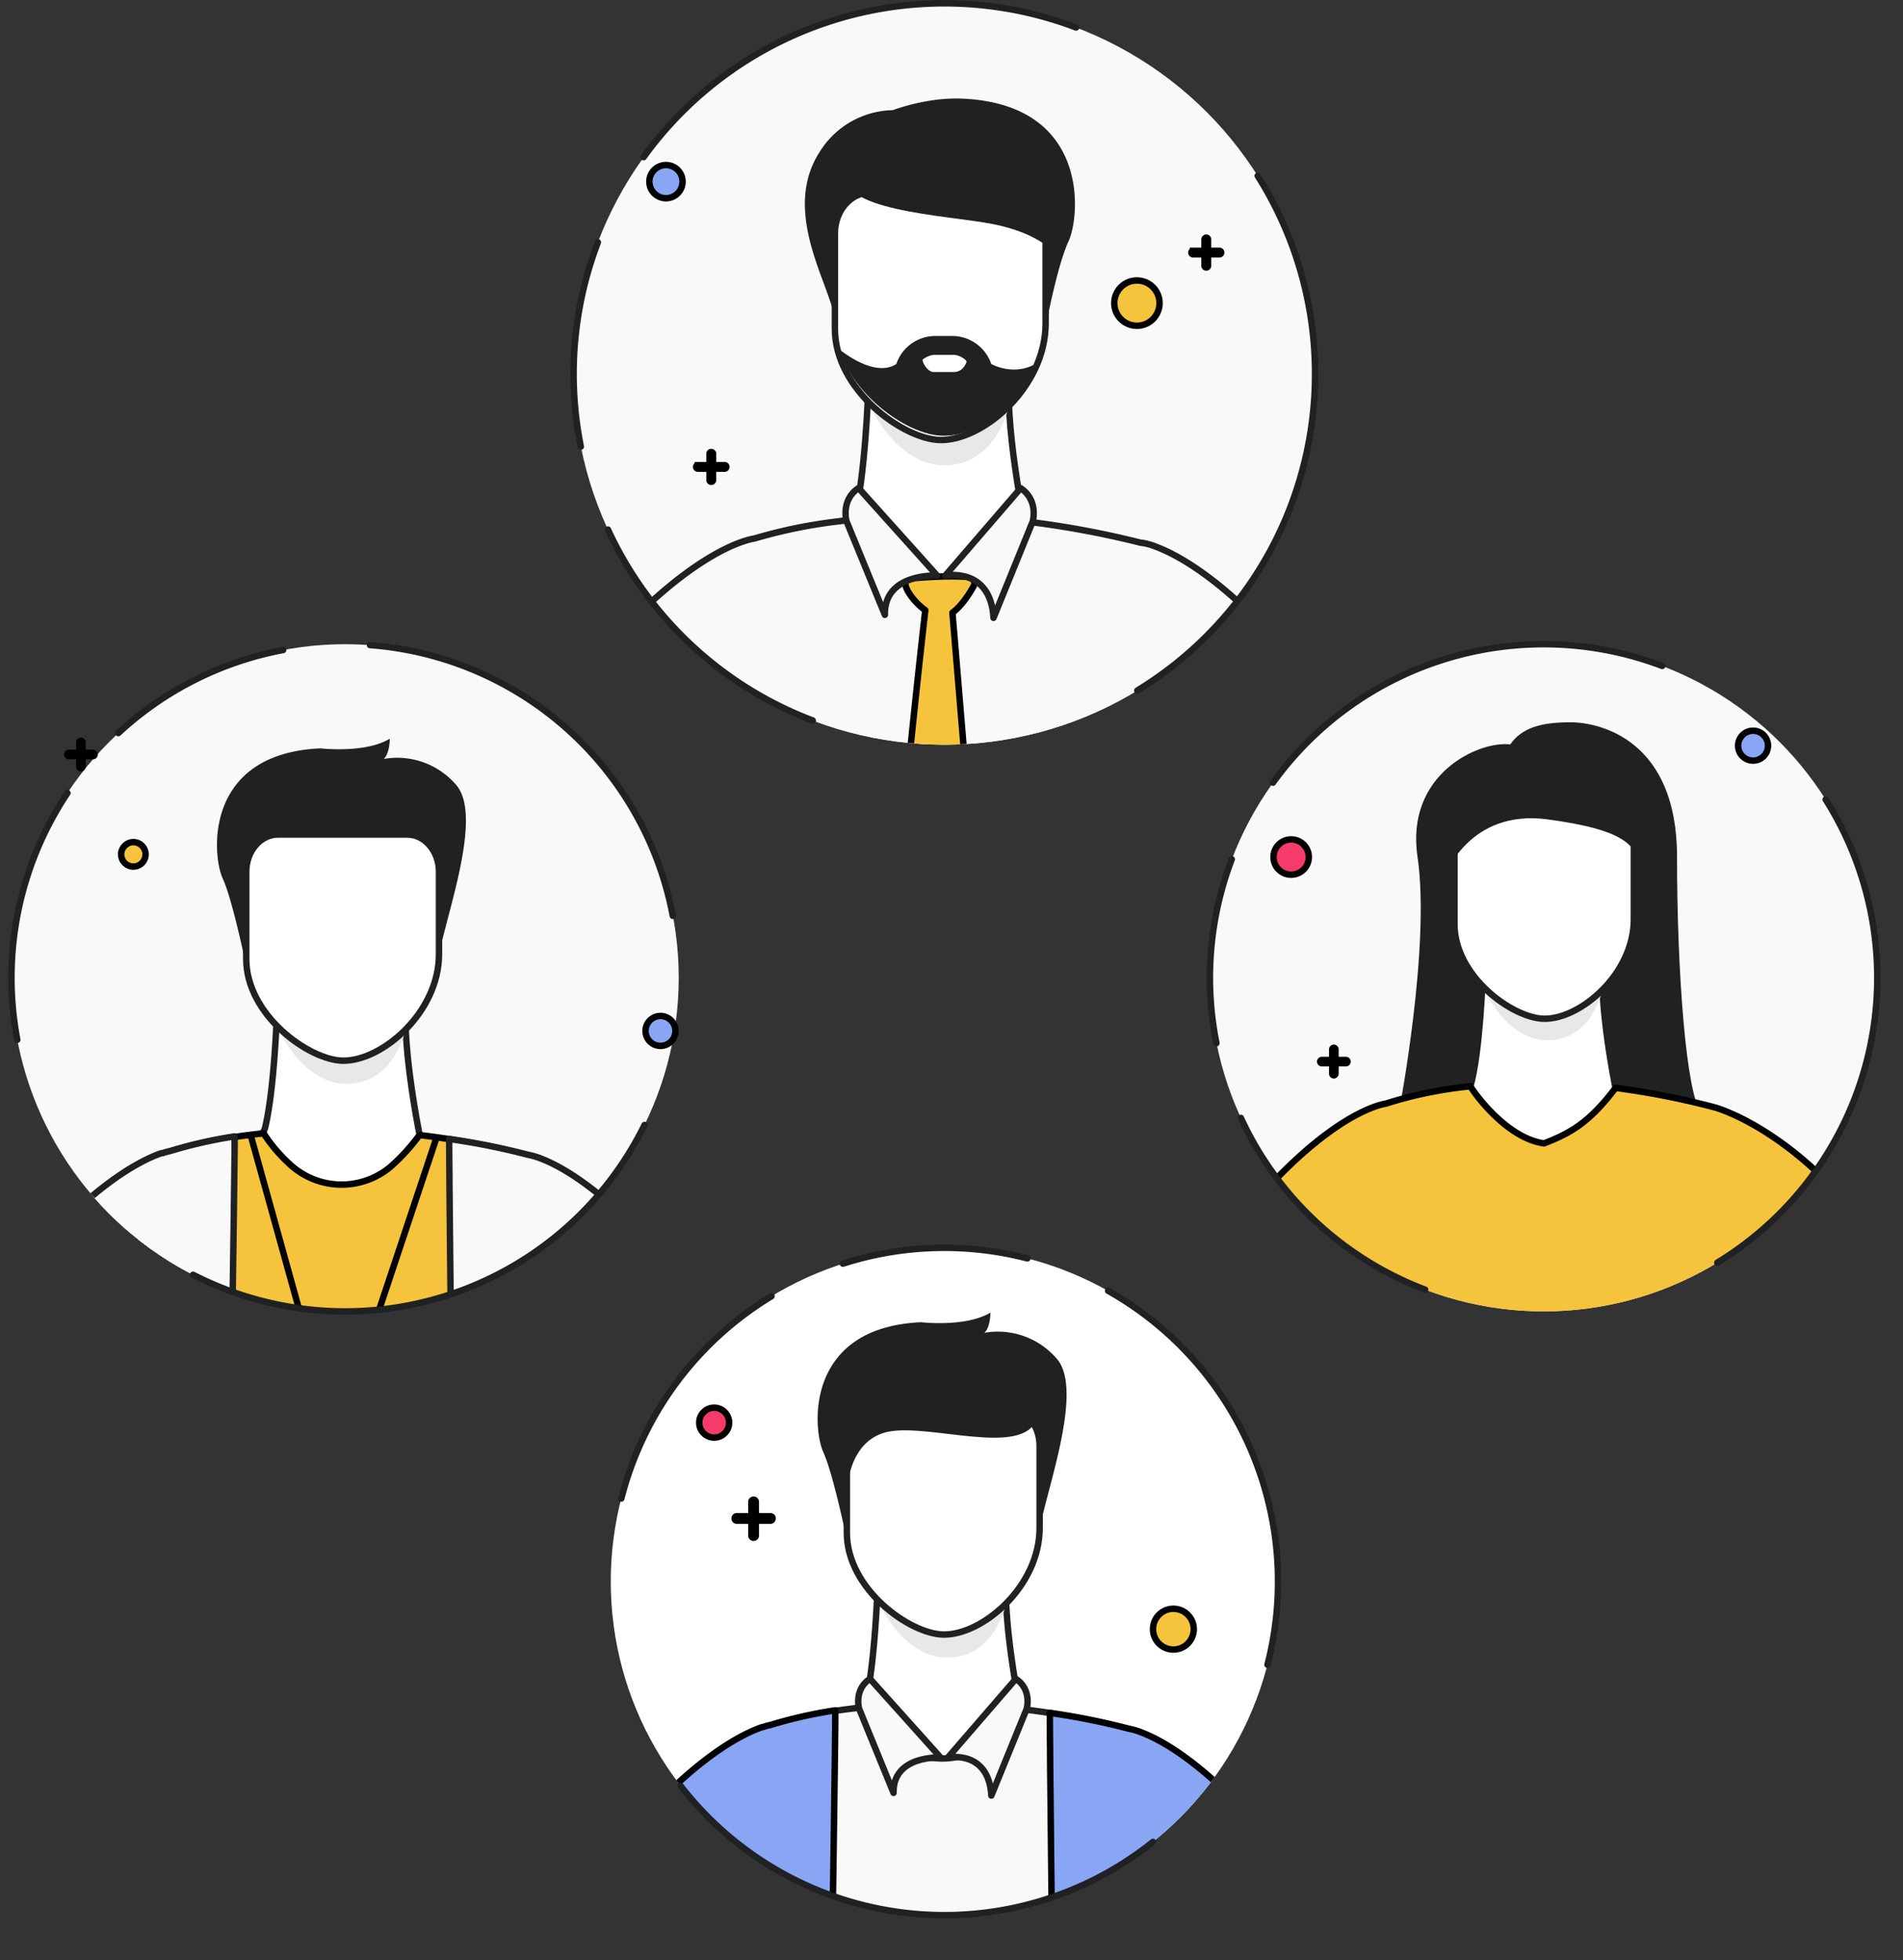 <svg id="Layer_1" data-name="Layer 1" xmlns="http://www.w3.org/2000/svg" xmlns:xlink="http://www.w3.org/1999/xlink" viewBox="0 0 591.6 609.41"><rect x="0" y="0" width="591.6" height="609.41" fill="#333333" stroke="none"/><defs><style>.cls-1,.cls-10{fill:none;}.cls-2,.cls-8{fill:#f9f9f9;}.cls-3,.cls-5{fill:#fff;}.cls-4{clip-path:url(#clip-path);}.cls-10,.cls-5,.cls-8{stroke:#202123;}.cls-10,.cls-15,.cls-5,.cls-8,.cls-9{stroke-linecap:round;stroke-linejoin:round;}.cls-10,.cls-11,.cls-12,.cls-13,.cls-15,.cls-16,.cls-5,.cls-8,.cls-9{stroke-width:2px;}.cls-6{fill:#e8e8e8;}.cls-7{fill:#202123;}.cls-16,.cls-9{fill:#89a6f5;}.cls-11,.cls-12,.cls-13,.cls-15,.cls-16,.cls-9{stroke:#000;}.cls-11,.cls-15{fill:#f5c43c;}.cls-11,.cls-12,.cls-13,.cls-16{stroke-miterlimit:10;}.cls-12{fill:#f53b69;}.cls-14{clip-path:url(#clip-path-2);}.cls-17{clip-path:url(#clip-path-3);}.cls-18{clip-path:url(#clip-path-4);}.cls-19{clip-path:url(#clip-path-5);}</style><clipPath id="clip-path" transform="translate(-1073.84 -193.45)"><circle class="cls-1" cx="1367.42" cy="685.14" r="103.71"/></clipPath><clipPath id="clip-path-2" transform="translate(-1073.84 -193.45)"><circle class="cls-1" cx="1367.43" cy="309.72" r="115.24"/></clipPath><clipPath id="clip-path-3" transform="translate(-1073.84 -193.45)"><circle class="cls-1" cx="1553.73" cy="497.44" r="103.71"/></clipPath><clipPath id="clip-path-4" transform="translate(-1073.84 -193.45)"><circle class="cls-2" cx="1181.13" cy="497.44" r="103.71"/></clipPath><clipPath id="clip-path-5" transform="translate(-1073.84 -193.45)"><circle class="cls-1" cx="1181.13" cy="497.44" r="103.71"/></clipPath></defs><title>2_human</title><circle class="cls-3" cx="293.58" cy="491.68" r="103.71"/><g class="cls-4"><path class="cls-5" d="M1346.52,690c-.31,6.61-1.26,22.84-3.52,32.35a4.8,4.8,0,0,1-2,2.87l-14.3,10a4.93,4.93,0,0,0,2.09,8.92l73.87,11.06a4.93,4.93,0,0,0,4.73-7.77l-15.8-21.82a4.85,4.85,0,0,1-.84-2c-1.15-5.9-6.44-34.62-3.14-46,3.14-10.81-28.72,3.59-38.32,8.13A4.93,4.93,0,0,0,1346.52,690Z" transform="translate(-1073.84 -193.45)"/><path class="cls-6" d="M1346.49,690.62s7.73,18.6,22.29,18.19,17.87-16.87,17.87-16.87Z" transform="translate(-1073.84 -193.45)"/><path class="cls-7" d="M1337.81,675.55s-4.7-23.46-8-30.57-6-38.82,30.35-40.46c0,0,13.94,1.64,21.59-3,0,0,0,4.65-1.91,6.29a24.16,24.16,0,0,1,22.42,7.93c9.84,10.93-6.56,49.21-5.74,58.23Z" transform="translate(-1073.84 -193.45)"/><path class="cls-5" d="M1367.11,701.62c-10.55-.18-30-14.23-30-31.62V642.86c0-6.35,4.43-11.55,9.84-11.55h40.24c5.41,0,9.84,5.2,9.84,11.55v25.6C1397.07,686.7,1379.21,701.84,1367.11,701.62Z" transform="translate(-1073.84 -193.45)"/><path class="cls-7" d="M1337.15,657.35s.06-16.31,13-18.82,41.83,8,45.93-3.94-55.88-11.68-58.9-4.1S1337.15,657.35,1337.15,657.35Z" transform="translate(-1073.84 -193.45)"/><path class="cls-8" d="M1432.91,801.87H1296.15l-.69-.77c3.49-31.18,10.84-68.38,16.73-70.85,0,0,.68-.25,2-.66h0a133.88,133.88,0,0,1,19.25-4.24h.06c2.76-.42,5.77-.81,9-1.14a49.43,49.43,0,0,0,7.83,9.3,23.66,23.66,0,0,0,31.63,1.1,60.66,60.66,0,0,0,9-9.87c3,.36,6.06.76,9.19,1.25,7.62,1.17,15.65,2.77,24,4.88,1,.25,2,.5,3,.77h0l1.19.32s.09.41.33,2.86h0C1429.26,740.38,1430.48,756.43,1432.91,801.87Z" transform="translate(-1073.84 -193.45)"/><path class="cls-9" d="M1313.28,729.76a.29.29,0,0,0-.1,0,18.58,18.58,0,0,0-2.09.6l-.15.05-.12,0-.08,0c-6.88,2.38-23.62,10.82-47,40.06a9.8,9.8,0,0,0-1.14,10.47,37.45,37.45,0,0,0,32.05,20.79l.74,0c.26,0,.52,0,.78,0h36.3c.4-23.14.67-43.27.85-57.07.08-6.1.13-10.95.17-14.29s0-5.18,0-5.18h-.06A143,143,0,0,0,1313.28,729.76Z" transform="translate(-1073.84 -193.45)"/><path class="cls-9" d="M1428.41,731.94a20.11,20.11,0,0,0-3.72-1.07h0a219.7,219.7,0,0,0-24.48-4.9h0c0,.2,0,4.37.08,11.56h0c0,4.61.09,10.47.16,17.31.12,12.76.29,28.95.53,47h39.3c.62,0,1.23,0,1.84,0a37.47,37.47,0,0,0,31.53-20.37,10.81,10.81,0,0,0-1.28-11.64C1450.8,742.89,1435.39,734.52,1428.41,731.94Z" transform="translate(-1073.84 -193.45)"/></g><path class="cls-10" d="M1418.33,594.75A103.75,103.75,0,0,1,1467.87,711" transform="translate(-1073.84 -193.45)"/><path class="cls-10" d="M1335.88,586.32a103.2,103.2,0,0,1,57.35-1.64" transform="translate(-1073.84 -193.45)"/><path class="cls-10" d="M1267,659.32a103.37,103.37,0,0,1,46.69-62.88" transform="translate(-1073.84 -193.45)"/><path class="cls-10" d="M1432.29,766.07a103.73,103.73,0,0,1-146.87-17.42" transform="translate(-1073.84 -193.45)"/><path class="cls-8" d="M1368.52,739.85s12.67-2.53,13.51,11.83l11-27s1.69-5.91-3.37-9.29Z" transform="translate(-1073.84 -193.45)"/><path class="cls-8" d="M1366.25,739.85s-14.9-.84-14.63,11l-10.71-26.19s-1.69-5.91,3.38-9.29Z" transform="translate(-1073.84 -193.45)"/><circle class="cls-11" cx="364.78" cy="506.49" r="6.34"/><circle class="cls-12" cx="222.02" cy="442.29" r="4.65"/><path class="cls-13" d="M1313.35,664.84h-4.55v-4.55a.69.69,0,0,0-1.37,0v4.55h-4.54a.68.68,0,1,0,0,1.36h4.54v4.55a.69.69,0,1,0,1.37,0V666.2h4.55a.68.68,0,0,0,0-1.36Z" transform="translate(-1073.84 -193.45)"/><circle class="cls-2" cx="293.59" cy="116.27" r="115.24"/><g class="cls-14"><path class="cls-5" d="M1343.76,314.36s-.91,28-4.49,40.56l-28.38,19.8,106.83,16-25.48-35.21s-7.69-37.56-3.66-51.45S1343.76,314.36,1343.76,314.36Z" transform="translate(-1073.84 -193.45)"/><path class="cls-6" d="M1343.61,318.23s8.44,20.33,24.36,19.88,19.53-18.44,19.53-18.44Z" transform="translate(-1073.84 -193.45)"/><path class="cls-7" d="M1372.9,224.11c39.75,1.68,36.76,36.46,33.17,44.23s-6.93,25.69-6.93,25.69l-65.7.94c.9-9.86-17.84-34.31-4.69-54.44a27.34,27.34,0,0,1,22.64-12.83S1361.87,223.64,1372.9,224.11Z" transform="translate(-1073.84 -193.45)"/><path class="cls-5" d="M1366.14,330.25c-11.53-.2-32.75-15.55-32.75-34.56V266c0-6.94,4.84-12.62,10.76-12.62h44c5.91,0,10.75,5.68,10.75,12.62v28C1398.89,313.94,1379.37,330.49,1366.14,330.25Z" transform="translate(-1073.84 -193.45)"/><path class="cls-7" d="M1401,271.5s-4.65-5.7-18.77-8.44-50-4.07-45-16.9c11.26-29.09,56-1.95,59.32,6.34S1401,271.5,1401,271.5Z" transform="translate(-1073.84 -193.45)"/><path class="cls-8" d="M1433.15,363.4a.05.05,0,0,0,0,0,19.68,19.68,0,0,0-4.55-1.23v.05a283.16,283.16,0,0,0-32.86-6.27l-3.46-.42c-7,9.31-12.62,13.56-18.51,16.52-1.31.66-2.63,1.25-4,1.82-1.17.49-2.37,1-3.6,1.46a21.82,21.82,0,0,1-4.55-1.14,25.85,25.85,0,0,1-2.5-1c-11.3-5.33-19.83-17.87-19.83-18.21-1.59.16-3.12.34-4.6.53a155.33,155.33,0,0,0-26.35,5.37h0c-.83.1-29.92,4.1-74.43,71.37A46.51,46.51,0,0,0,1277.65,463h179a46.54,46.54,0,0,0,44-31.32C1466.86,380.48,1442.74,367,1433.15,363.4Z" transform="translate(-1073.84 -193.45)"/><path class="cls-15" d="M1352.59,470.94h24.54c-2.58-31.7-5.22-63.4-6.55-79.32-.28-3.28-.5-5.89-.65-7.69h0c2.77-2,5.19-5.74,6.57-8.23a1.91,1.91,0,0,0-1.46-2.84c-6.9-.7-18.23.44-18.23.44-3.76.29.08,6.55,4.68,9.87-.17,1.52-.44,3.9-.79,7C1359,405.4,1355.48,438,1352.59,470.94Z" transform="translate(-1073.84 -193.45)"/><path class="cls-8" d="M1367.7,372.4s14.08-2.82,15,13.14l12.2-30s1.87-6.57-3.76-10.32Z" transform="translate(-1073.84 -193.45)"/><path class="cls-8" d="M1365.18,372.4s-16.55-.94-16.25,12.2L1337,355.5s-1.88-6.57,3.75-10.32Z" transform="translate(-1073.84 -193.45)"/></g><path class="cls-10" d="M1273.93,242.31A115.3,115.3,0,0,1,1408.38,202" transform="translate(-1073.84 -193.45)"/><path class="cls-10" d="M1254.41,332.3a114.73,114.73,0,0,1,5.3-63.52" transform="translate(-1073.84 -193.45)"/><path class="cls-10" d="M1326.49,417.44a114.83,114.83,0,0,1-63.65-59.35" transform="translate(-1073.84 -193.45)"/><path class="cls-10" d="M1464.83,248.12a115.26,115.26,0,0,1-37.42,160" transform="translate(-1073.84 -193.45)"/><path class="cls-7" d="M1370.46,328.66l.21,0c.58-.11,1.17-.25,1.76-.41l.23-.07c.6-.17,1.19-.36,1.79-.58l.23-.08q.91-.35,1.83-.75l.18-.08c.63-.29,1.27-.6,1.9-.93l.08-.05a43.23,43.23,0,0,0,18.59-20.08c-7.48,5.43-15.22,1-15.22,1H1382a12.81,12.81,0,0,0-12.1-8.73h-5.32a12.81,12.81,0,0,0-12.1,8.73h0c-7,4.5-17.7-4.59-17.7-4.59l.1.36.05.13c2.9,8.68,9.72,16.06,16.89,20.8h0a.47.47,0,0,1,.09.06,43.45,43.45,0,0,0,5.86,3.24l.06,0a29.56,29.56,0,0,0,5.57,1.89l.13,0a16.36,16.36,0,0,0,1.63.28l.15,0a14,14,0,0,0,1.55.12,17.61,17.61,0,0,0,1.76-.07h.13C1369.29,328.85,1369.87,328.76,1370.46,328.66Z" transform="translate(-1073.84 -193.45)"/><path class="cls-3" d="M1370.4,309.1H1364c-1.47,0-3.33-2.39-3.33-3.85a7,7,0,0,1,3.33-1.47h6.38c1.47,0,3.61,1.22,3.95,2.09C1374.35,305.87,1373.46,309.1,1370.4,309.1Z" transform="translate(-1073.84 -193.45)"/><circle class="cls-11" cx="353.44" cy="94.24" r="7.04"/><circle class="cls-16" cx="207.03" cy="56.47" r="5.16"/><path class="cls-13" d="M1453,271.43h-3.61v-3.61a.55.55,0,0,0-1.09,0v3.61h-3.61a.55.55,0,0,0,0,1.09h3.61v3.61a.55.55,0,0,0,1.09,0v-3.61H1453a.55.55,0,0,0,0-1.09Z" transform="translate(-1073.84 -193.45)"/><path class="cls-13" d="M1299.11,338.07h-3.61v-3.61a.55.55,0,0,0-1.09,0v3.61h-3.61a.54.54,0,0,0,0,1.08h3.61v3.61a.55.55,0,0,0,1.09,0v-3.61h3.61a.54.54,0,1,0,0-1.08Z" transform="translate(-1073.84 -193.45)"/><circle class="cls-2" cx="479.89" cy="303.99" r="103.71"/><g class="cls-17"><path class="cls-7" d="M1602.79,539.54c-4.75-5.7-7.6-43.69-7.6-79.78S1571.45,418,1562,418s-15.19,1.9-18.65,6.88c-9.84-1.18-32.64,9.27-28.84,34.91,4.11,27.72-5.69,78.83-5.69,78.83h64l.56,1.9Z" transform="translate(-1073.84 -193.45)"/><path class="cls-5" d="M1534.78,496.64s-.77,23.85-3.82,34.53L1506.8,548l90.94,13.61-21.69-30s-6.54-32-3.11-43.81S1534.78,496.64,1534.78,496.64Z" transform="translate(-1073.84 -193.45)"/><path class="cls-6" d="M1534.65,499.93s7.19,17.31,20.74,16.93,16.63-15.7,16.63-15.7Z" transform="translate(-1073.84 -193.45)"/><path class="cls-5" d="M1553.83,510.17C1544,510,1526,496.93,1526,480.74V455.49c0-5.91,4.12-10.75,9.16-10.75h37.45c5,0,9.16,4.84,9.16,10.75v23.82C1581.72,496.29,1565.09,510.37,1553.83,510.17Z" transform="translate(-1073.84 -193.45)"/><path class="cls-15" d="M1607,537.75h0a245.19,245.19,0,0,0-30.92-6.08c-8.44,11.2-14.49,14.2-22.22,17.25-12.41-1.72-22.87-17.4-22.87-17.75a128.08,128.08,0,0,0-26.35,5.4h0c-1.09.14-25.26,3.89-62.2,59a41.89,41.89,0,0,0,27.77,10.45h145c0-.13,0-.25,0-.38h17.1a42,42,0,0,0,32.17-14.92C1638.48,546.21,1607,537.75,1607,537.75Z" transform="translate(-1073.84 -193.45)"/><path class="cls-7" d="M1523.07,465.73s7.44-20.8,31.8-17.55,26.48,8,29.07,13.54-1.88-18.11-1.88-18.11l-19.27-9.94s-34.78,3.63-37.28,9L1523,448Z" transform="translate(-1073.84 -193.45)"/></g><path class="cls-10" d="M1469.58,436.77a103.78,103.78,0,0,1,121-36.28" transform="translate(-1073.84 -193.45)"/><path class="cls-10" d="M1452,517.76a103.35,103.35,0,0,1,4.77-57.17" transform="translate(-1073.84 -193.45)"/><path class="cls-10" d="M1516.88,594.39A103.38,103.38,0,0,1,1459.6,541" transform="translate(-1073.84 -193.45)"/><path class="cls-10" d="M1641.39,442a103.73,103.73,0,0,1-33.68,144" transform="translate(-1073.84 -193.45)"/><circle class="cls-12" cx="401.39" cy="266.45" r="5.49"/><circle class="cls-16" cx="544.99" cy="231.82" r="4.65"/><path class="cls-13" d="M1492.24,523H1489V519.7a.49.49,0,0,0-1,0V523h-3.24a.49.49,0,0,0,0,1H1488v3.25a.49.49,0,0,0,1,0v-3.25h3.25a.49.49,0,1,0,0-1Z" transform="translate(-1073.84 -193.45)"/><circle class="cls-2" cx="107.29" cy="303.99" r="103.71"/><g class="cls-18"><path class="cls-2" d="M1159.79,511.6c-.3,6.61-1.25,22.84-3.51,32.35a4.92,4.92,0,0,1-2,2.87l-14.31,10a4.93,4.93,0,0,0,2.09,8.92L1216,576.78a4.93,4.93,0,0,0,4.72-7.77l-15.79-21.83a5,5,0,0,1-.85-1.94c-1.14-5.9-6.43-34.63-3.13-46,3.14-10.81-28.72,3.59-38.32,8.14A4.92,4.92,0,0,0,1159.79,511.6Z" transform="translate(-1073.84 -193.45)"/><path class="cls-2" d="M1159.77,512.21s7.73,18.6,22.29,18.19,17.87-16.87,17.87-16.87Z" transform="translate(-1073.84 -193.45)"/><path class="cls-2" d="M1151.08,497.14s-4.7-23.47-8-30.57-6-38.82,30.35-40.46c0,0,13.94,1.64,21.59-3,0,0,0,4.65-1.91,6.29a24.17,24.17,0,0,1,22.42,7.93c9.84,10.93-6.57,49.2-5.75,58.22Z" transform="translate(-1073.84 -193.45)"/><path class="cls-2" d="M1180.39,523.21c-10.55-.19-30-14.23-30-31.62V464.45c0-6.36,4.43-11.55,9.84-11.55h40.24c5.41,0,9.84,5.19,9.84,11.55v25.6C1210.35,508.29,1192.49,523.42,1180.39,523.21Z" transform="translate(-1073.84 -193.45)"/><path class="cls-2" d="M1246.19,623.45H1109.42l-.69-.76c3.5-31.18,10.85-68.39,16.74-70.86,0,0,.68-.24,2-.65h0a133.64,133.64,0,0,1,19.24-4.24h.07q4.14-.64,9-1.15a49,49,0,0,0,7.83,9.31,23.65,23.65,0,0,0,31.62,1.1,61.08,61.08,0,0,0,9-9.87c3,.35,6,.76,9.19,1.25,7.62,1.17,15.64,2.76,24,4.88,1,.24,2,.5,3,.77h0l1.2.31s.09.42.33,2.87h0C1242.53,562,1243.76,578,1246.19,623.45Z" transform="translate(-1073.84 -193.45)"/><path class="cls-2" d="M1126.56,551.35l-.11,0a19.64,19.64,0,0,0-2.08.61l-.15,0-.12,0-.09,0c-6.87,2.39-23.61,10.83-47,40.07a9.8,9.8,0,0,0-1.14,10.47,37.45,37.45,0,0,0,32.05,20.79l.74,0h37.08c.39-23.14.67-43.27.85-57.06.07-6.1.13-10.95.17-14.3s0-5.17,0-5.17h-.07A143.12,143.12,0,0,0,1126.56,551.35Z" transform="translate(-1073.84 -193.45)"/><path class="cls-2" d="M1241.69,553.52a21.69,21.69,0,0,0-3.73-1.07h0a219.7,219.7,0,0,0-24.48-4.9h0c0,.19,0,4.36.08,11.56h0c0,4.61.09,10.47.15,17.32.12,12.75.3,28.95.54,47h39.3c.62,0,1.23,0,1.84,0A37.47,37.47,0,0,0,1286.89,603a10.81,10.81,0,0,0-1.27-11.65C1264.07,564.48,1248.67,556.1,1241.69,553.52Z" transform="translate(-1073.84 -193.45)"/><line class="cls-2" x1="78.2" y1="353.87" x2="99.32" y2="429.9"/><line class="cls-2" x1="135.64" y1="353.87" x2="110.3" y2="429.9"/></g><g class="cls-19"><path class="cls-5" d="M1159.79,511.6c-.3,6.61-1.25,22.84-3.51,32.35a4.92,4.92,0,0,1-2,2.87l-14.31,10a4.93,4.93,0,0,0,2.09,8.92L1216,576.78a4.93,4.93,0,0,0,4.72-7.77l-15.79-21.83a5,5,0,0,1-.85-1.94c-1.14-5.9-6.43-34.63-3.13-46,3.14-10.81-28.72,3.59-38.32,8.14A4.92,4.92,0,0,0,1159.79,511.6Z" transform="translate(-1073.84 -193.45)"/><path class="cls-6" d="M1159.77,512.21s7.73,18.6,22.29,18.19,17.87-16.87,17.87-16.87Z" transform="translate(-1073.84 -193.45)"/><path class="cls-7" d="M1151.08,497.14s-4.7-23.47-8-30.57-6-38.82,30.35-40.46c0,0,13.94,1.64,21.59-3,0,0,0,4.65-1.91,6.29a24.17,24.17,0,0,1,22.42,7.93c9.84,10.93-6.57,49.2-5.75,58.22Z" transform="translate(-1073.84 -193.45)"/><path class="cls-5" d="M1180.39,523.21c-10.55-.19-30-14.23-30-31.62V464.45c0-6.36,4.43-11.55,9.84-11.55h40.24c5.41,0,9.84,5.19,9.84,11.55v25.6C1210.35,508.29,1192.49,523.42,1180.39,523.21Z" transform="translate(-1073.84 -193.45)"/><path class="cls-15" d="M1246.19,623.45H1109.42l-.69-.76c3.5-31.18,10.85-68.39,16.74-70.86,0,0,.68-.24,2-.65h0a133.64,133.64,0,0,1,19.24-4.24h.07q4.14-.64,9-1.15a49,49,0,0,0,7.83,9.31,23.65,23.65,0,0,0,31.62,1.1,61.08,61.08,0,0,0,9-9.87c3,.35,6,.76,9.19,1.25,7.62,1.17,15.64,2.76,24,4.88,1,.24,2,.5,3,.77h0l1.2.31s.09.42.33,2.87h0C1242.53,562,1243.76,578,1246.19,623.45Z" transform="translate(-1073.84 -193.45)"/><path class="cls-8" d="M1126.56,551.35l-.11,0a19.64,19.64,0,0,0-2.08.61l-.15,0-.12,0-.09,0c-6.87,2.39-23.61,10.83-47,40.07a9.8,9.8,0,0,0-1.14,10.47,37.45,37.45,0,0,0,32.05,20.79l.74,0h37.08c.39-23.14.67-43.27.85-57.06.07-6.1.13-10.95.17-14.3s0-5.17,0-5.17h-.07A143.12,143.12,0,0,0,1126.56,551.35Z" transform="translate(-1073.84 -193.45)"/><path class="cls-8" d="M1241.69,553.52a21.69,21.69,0,0,0-3.73-1.07h0a219.7,219.7,0,0,0-24.48-4.9h0c0,.19,0,4.36.08,11.56h0c0,4.61.09,10.47.15,17.32.12,12.75.3,28.95.54,47h39.3c.62,0,1.23,0,1.84,0A37.47,37.47,0,0,0,1286.89,603a10.81,10.81,0,0,0-1.27-11.65C1264.07,564.48,1248.67,556.1,1241.69,553.52Z" transform="translate(-1073.84 -193.45)"/><line class="cls-9" x1="78.2" y1="353.87" x2="99.32" y2="429.9"/><line class="cls-9" x1="135.64" y1="353.87" x2="110.3" y2="429.9"/></g><path class="cls-10" d="M1188.86,394A103.77,103.77,0,0,1,1283,478.18" transform="translate(-1073.84 -193.45)"/><path class="cls-10" d="M1110.63,421.36a103.29,103.29,0,0,1,51.24-25.83" transform="translate(-1073.84 -193.45)"/><path class="cls-10" d="M1079.22,516.71A103.43,103.43,0,0,1,1094.81,440" transform="translate(-1073.84 -193.45)"/><path class="cls-10" d="M1274.22,543.19a103.74,103.74,0,0,1-140.37,46.57" transform="translate(-1073.84 -193.45)"/><circle class="cls-11" cx="41.46" cy="265.61" r="3.8"/><circle class="cls-16" cx="205.33" cy="320.51" r="4.65"/><path class="cls-13" d="M1102.74,427.51h-3.24v-3.25a.49.49,0,0,0-1,0v3.25h-3.25a.49.49,0,0,0,0,1h3.25v3.25a.49.49,0,0,0,1,0v-3.25h3.24a.49.49,0,1,0,0-1Z" transform="translate(-1073.84 -193.45)"/></svg>
